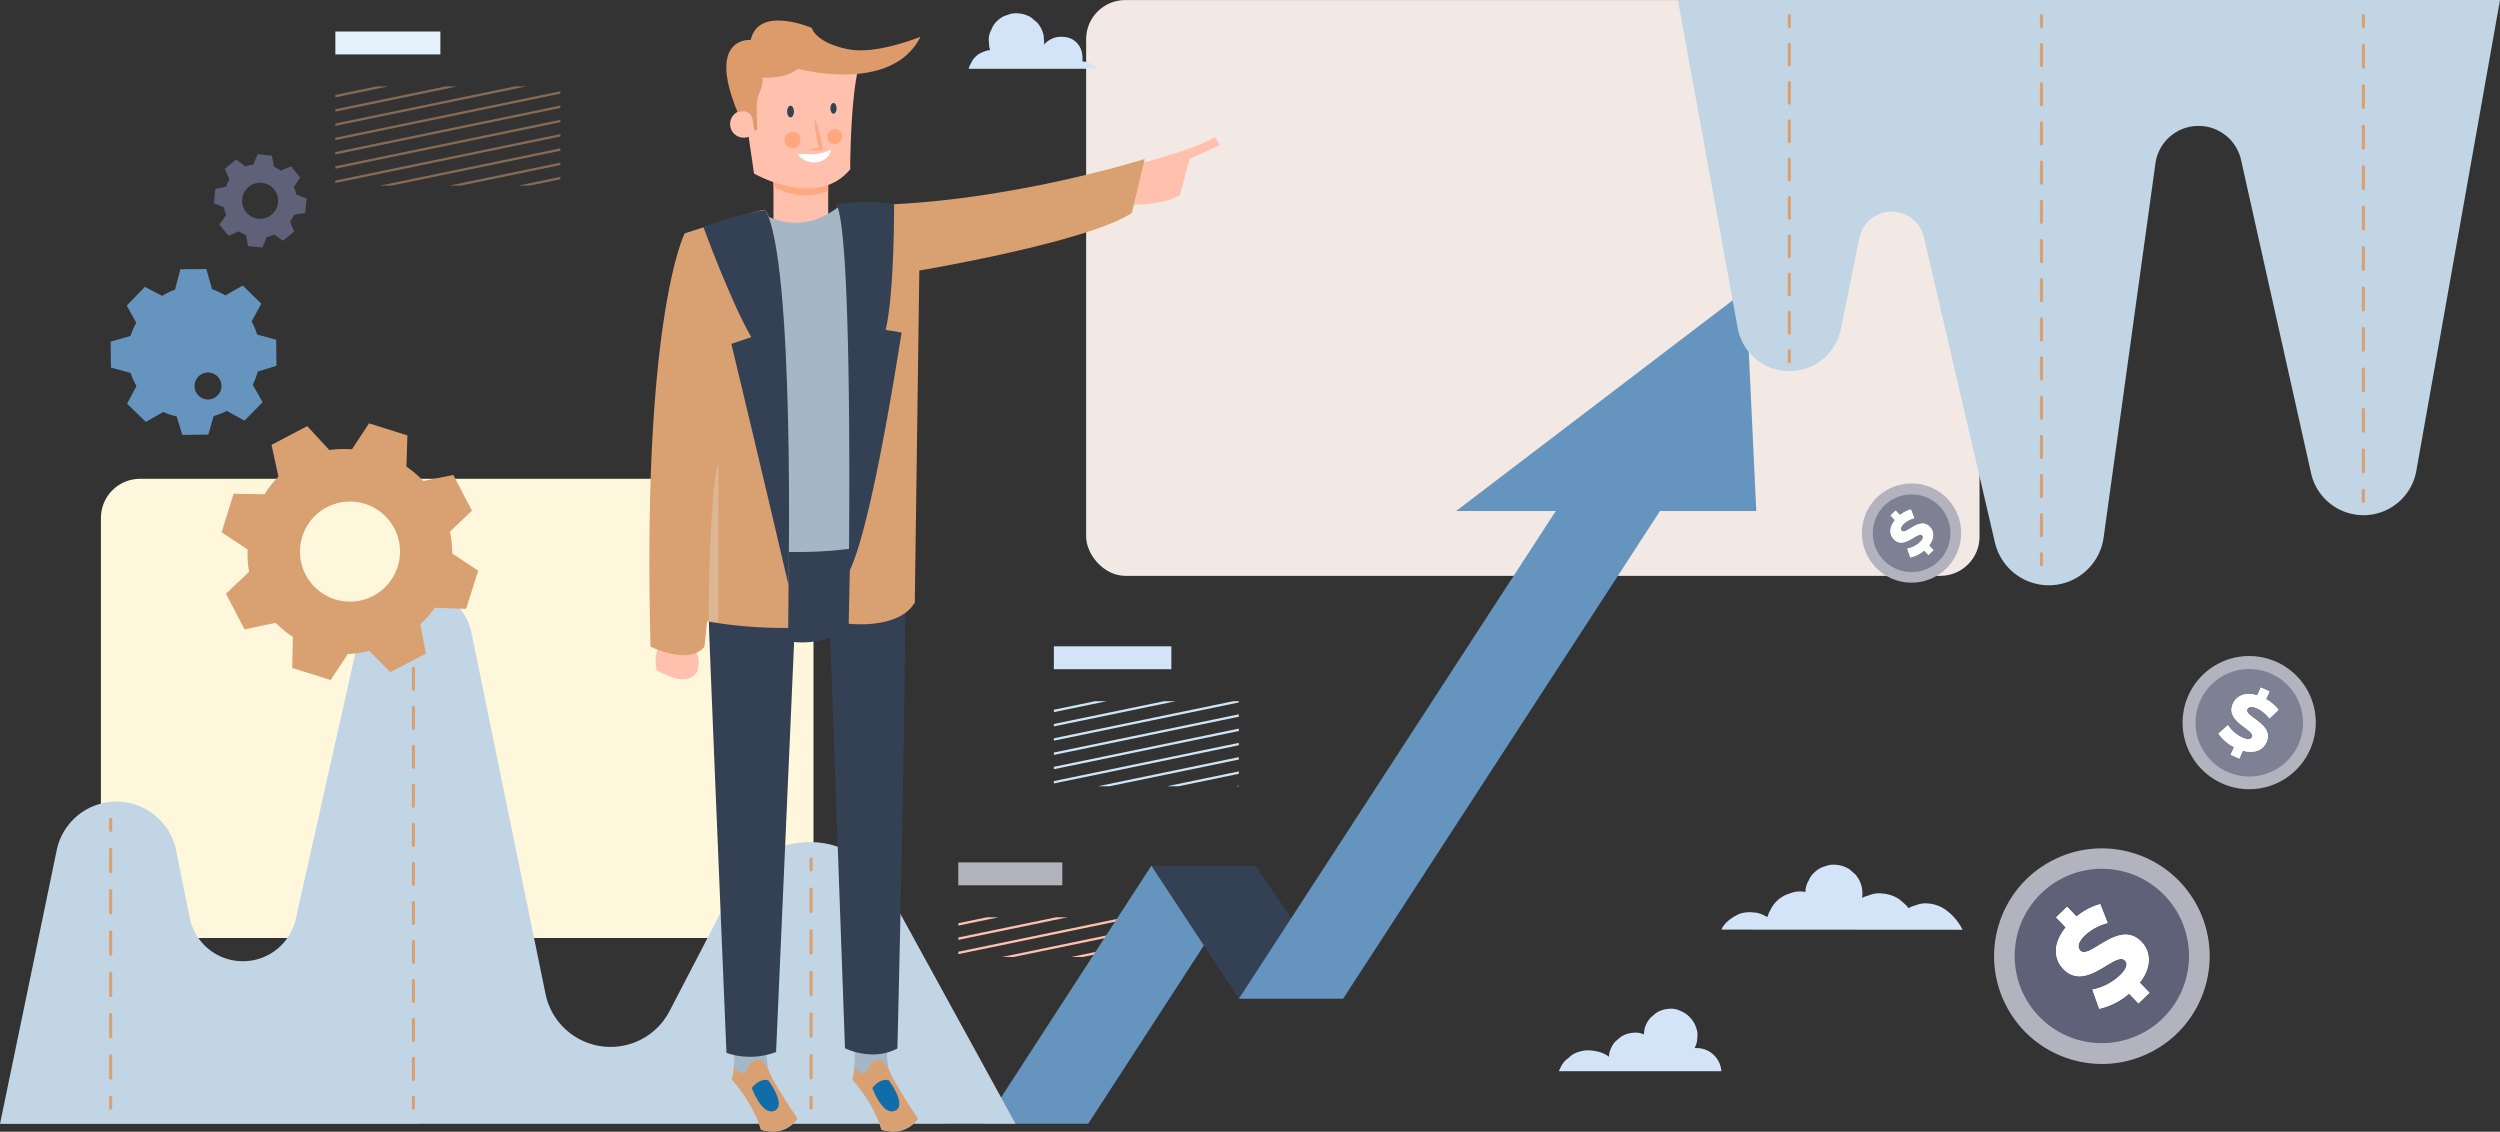 <svg xmlns="http://www.w3.org/2000/svg" xmlns:xlink="http://www.w3.org/1999/xlink" width="799.66" height="361.996" viewBox="0 0 799.66 361.996">
  <rect x="0" y="0" width="799.66" height="361.996" fill="#333333" stroke="none"/>
  <defs>
    <clipPath id="clip-path">
      <rect id="Rectángulo_8430" data-name="Rectángulo 8430" width="71.98" height="31.73" transform="translate(207.43 46.63)" fill="none"/>
    </clipPath>
    <clipPath id="clip-path-2">
      <rect id="Rectángulo_8432" data-name="Rectángulo 8432" width="75.83" height="12.72" transform="translate(406.7 312.39)" fill="none"/>
    </clipPath>
    <clipPath id="clip-path-3">
      <rect id="Rectángulo_8434" data-name="Rectángulo 8434" width="59.17" height="27.22" transform="translate(437.26 243.28)" fill="none"/>
    </clipPath>
  </defs>
  <g id="Capa_2" data-name="Capa 2" transform="translate(-100.17 -19)">
    <g id="Grupo_59480" data-name="Grupo 59480">
      <rect id="Rectángulo_8428" data-name="Rectángulo 8428" width="285.76" height="184.17" rx="12.51" transform="translate(447.59 19.02)" fill="#f2e9e4"/>
      <rect id="Rectángulo_8429" data-name="Rectángulo 8429" width="227.93" height="146.89" rx="12.51" transform="translate(132.45 172.15)" fill="#fff7db"/>
    </g>
    <g id="Grupo_59488" data-name="Grupo 59488">
      <g id="Grupo_59483" data-name="Grupo 59483">
        <g id="Grupo_59482" data-name="Grupo 59482" opacity="0.5">
          <g id="Grupo_59481" data-name="Grupo 59481" clip-path="url(#clip-path)">
            <line id="Línea_405" data-name="Línea 405" y1="35.92" x2="173.89" transform="translate(189.81 17.47)" fill="none" stroke="#d9a171" stroke-miterlimit="10" stroke-width="0.75"/>
            <line id="Línea_406" data-name="Línea 406" y1="35.92" x2="173.89" transform="translate(189.81 22.04)" fill="none" stroke="#d9a171" stroke-miterlimit="10" stroke-width="0.75"/>
            <line id="Línea_407" data-name="Línea 407" y1="35.92" x2="173.89" transform="translate(189.81 26.6)" fill="none" stroke="#d9a171" stroke-miterlimit="10" stroke-width="0.75"/>
            <line id="Línea_408" data-name="Línea 408" y1="35.92" x2="173.89" transform="translate(189.81 31.16)" fill="none" stroke="#d9a171" stroke-miterlimit="10" stroke-width="0.75"/>
            <line id="Línea_409" data-name="Línea 409" y1="35.92" x2="173.89" transform="translate(189.81 35.73)" fill="none" stroke="#d9a171" stroke-miterlimit="10" stroke-width="0.75"/>
            <line id="Línea_410" data-name="Línea 410" y1="35.92" x2="173.89" transform="translate(189.81 40.29)" fill="none" stroke="#d9a171" stroke-miterlimit="10" stroke-width="0.75"/>
            <line id="Línea_411" data-name="Línea 411" y1="35.92" x2="173.89" transform="translate(189.81 44.86)" fill="none" stroke="#d9a171" stroke-miterlimit="10" stroke-width="0.75"/>
            <line id="Línea_412" data-name="Línea 412" y1="35.92" x2="173.89" transform="translate(189.81 49.42)" fill="none" stroke="#d9a171" stroke-miterlimit="10" stroke-width="0.75"/>
            <line id="Línea_413" data-name="Línea 413" y1="35.92" x2="173.89" transform="translate(189.81 53.99)" fill="none" stroke="#d9a171" stroke-miterlimit="10" stroke-width="0.75"/>
            <line id="Línea_414" data-name="Línea 414" y1="35.92" x2="173.89" transform="translate(189.81 58.55)" fill="none" stroke="#d9a171" stroke-miterlimit="10" stroke-width="0.75"/>
            <line id="Línea_415" data-name="Línea 415" y1="35.92" x2="173.89" transform="translate(189.81 63.11)" fill="none" stroke="#d9a171" stroke-miterlimit="10" stroke-width="0.75"/>
            <line id="Línea_416" data-name="Línea 416" y1="35.92" x2="173.89" transform="translate(189.81 67.68)" fill="none" stroke="#d9a171" stroke-miterlimit="10" stroke-width="0.75"/>
            <line id="Línea_417" data-name="Línea 417" y1="35.92" x2="173.89" transform="translate(189.81 72.24)" fill="none" stroke="#d9a171" stroke-miterlimit="10" stroke-width="0.75"/>
            <line id="Línea_418" data-name="Línea 418" y1="35.92" x2="173.89" transform="translate(189.81 76.81)" fill="none" stroke="#d9a171" stroke-miterlimit="10" stroke-width="0.75"/>
            <line id="Línea_419" data-name="Línea 419" y1="35.92" x2="173.89" transform="translate(189.81 81.37)" fill="none" stroke="#d9a171" stroke-miterlimit="10" stroke-width="0.75"/>
            <line id="Línea_420" data-name="Línea 420" y1="35.93" x2="173.89" transform="translate(189.81 85.93)" fill="none" stroke="#d9a171" stroke-miterlimit="10" stroke-width="0.75"/>
            <line id="Línea_421" data-name="Línea 421" y1="35.92" x2="173.89" transform="translate(189.81 90.5)" fill="none" stroke="#d9a171" stroke-miterlimit="10" stroke-width="0.75"/>
          </g>
        </g>
        <rect id="Rectángulo_8431" data-name="Rectángulo 8431" width="33.59" height="7.33" transform="translate(241.03 36.41) rotate(180)" fill="#e5f1fb"/>
      </g>
      <g id="Grupo_59485" data-name="Grupo 59485">
        <g id="Grupo_59484" data-name="Grupo 59484" clip-path="url(#clip-path-2)">
          <line id="Línea_422" data-name="Línea 422" y1="35.92" x2="173.9" transform="translate(362.92 283.24)" fill="none" stroke="#ffc0ad" stroke-miterlimit="10" stroke-width="0.75"/>
          <line id="Línea_423" data-name="Línea 423" y1="35.92" x2="173.9" transform="translate(362.92 287.8)" fill="none" stroke="#ffc0ad" stroke-miterlimit="10" stroke-width="0.75"/>
          <line id="Línea_424" data-name="Línea 424" y1="35.92" x2="173.9" transform="translate(362.92 292.37)" fill="none" stroke="#ffc0ad" stroke-miterlimit="10" stroke-width="0.75"/>
          <line id="Línea_425" data-name="Línea 425" y1="35.92" x2="173.9" transform="translate(362.92 296.93)" fill="none" stroke="#ffc0ad" stroke-miterlimit="10" stroke-width="0.75"/>
          <line id="Línea_426" data-name="Línea 426" y1="35.93" x2="173.9" transform="translate(362.92 301.49)" fill="none" stroke="#ffc0ad" stroke-miterlimit="10" stroke-width="0.75"/>
          <line id="Línea_427" data-name="Línea 427" y1="35.92" x2="173.9" transform="translate(362.92 306.06)" fill="none" stroke="#ffc0ad" stroke-miterlimit="10" stroke-width="0.75"/>
          <line id="Línea_428" data-name="Línea 428" y1="35.92" x2="173.9" transform="translate(362.92 310.62)" fill="none" stroke="#ffc0ad" stroke-miterlimit="10" stroke-width="0.75"/>
          <line id="Línea_429" data-name="Línea 429" y1="35.92" x2="173.9" transform="translate(362.92 315.19)" fill="none" stroke="#ffc0ad" stroke-miterlimit="10" stroke-width="0.75"/>
          <line id="Línea_430" data-name="Línea 430" y1="35.92" x2="173.9" transform="translate(362.92 319.75)" fill="none" stroke="#ffc0ad" stroke-miterlimit="10" stroke-width="0.75"/>
          <line id="Línea_431" data-name="Línea 431" y1="35.92" x2="173.9" transform="translate(362.92 324.32)" fill="none" stroke="#ffc0ad" stroke-miterlimit="10" stroke-width="0.75"/>
          <line id="Línea_432" data-name="Línea 432" y1="35.92" x2="173.9" transform="translate(362.92 328.88)" fill="none" stroke="#ffc0ad" stroke-miterlimit="10" stroke-width="0.75"/>
          <line id="Línea_433" data-name="Línea 433" y1="35.93" x2="173.9" transform="translate(362.92 333.44)" fill="none" stroke="#ffc0ad" stroke-miterlimit="10" stroke-width="0.75"/>
          <line id="Línea_434" data-name="Línea 434" y1="35.92" x2="173.9" transform="translate(362.92 338.01)" fill="none" stroke="#ffc0ad" stroke-miterlimit="10" stroke-width="0.75"/>
          <line id="Línea_435" data-name="Línea 435" y1="35.92" x2="173.9" transform="translate(362.92 342.57)" fill="none" stroke="#ffc0ad" stroke-miterlimit="10" stroke-width="0.75"/>
          <line id="Línea_436" data-name="Línea 436" y1="35.92" x2="173.9" transform="translate(362.92 347.14)" fill="none" stroke="#ffc0ad" stroke-miterlimit="10" stroke-width="0.75"/>
          <line id="Línea_437" data-name="Línea 437" y1="35.92" x2="173.9" transform="translate(362.92 351.7)" fill="none" stroke="#ffc0ad" stroke-miterlimit="10" stroke-width="0.75"/>
          <line id="Línea_438" data-name="Línea 438" y1="35.92" x2="173.9" transform="translate(362.92 356.27)" fill="none" stroke="#ffc0ad" stroke-miterlimit="10" stroke-width="0.75"/>
        </g>
        <rect id="Rectángulo_8433" data-name="Rectángulo 8433" width="33.28" height="7.33" transform="translate(439.97 302.18) rotate(180)" fill="#b2b3be"/>
      </g>
      <g id="Grupo_59487" data-name="Grupo 59487">
        <g id="Grupo_59486" data-name="Grupo 59486" clip-path="url(#clip-path-3)">
          <line id="Línea_439" data-name="Línea 439" y1="35.92" x2="173.89" transform="translate(419.63 214.12)" fill="#aed3f2" stroke="#cee5f7" stroke-miterlimit="10" stroke-width="0.75"/>
          <line id="Línea_440" data-name="Línea 440" y1="35.92" x2="173.89" transform="translate(419.63 218.68)" fill="#aed3f2" stroke="#cee5f7" stroke-miterlimit="10" stroke-width="0.75"/>
          <line id="Línea_441" data-name="Línea 441" y1="35.92" x2="173.89" transform="translate(419.63 223.25)" fill="#aed3f2" stroke="#cee5f7" stroke-miterlimit="10" stroke-width="0.75"/>
          <line id="Línea_442" data-name="Línea 442" y1="35.92" x2="173.89" transform="translate(419.63 227.81)" fill="#aed3f2" stroke="#cee5f7" stroke-miterlimit="10" stroke-width="0.75"/>
          <line id="Línea_443" data-name="Línea 443" y1="35.92" x2="173.89" transform="translate(419.63 232.38)" fill="#aed3f2" stroke="#cee5f7" stroke-miterlimit="10" stroke-width="0.75"/>
          <line id="Línea_444" data-name="Línea 444" y1="35.92" x2="173.89" transform="translate(419.63 236.94)" fill="#aed3f2" stroke="#cee5f7" stroke-miterlimit="10" stroke-width="0.75"/>
          <line id="Línea_445" data-name="Línea 445" y1="35.93" x2="173.89" transform="translate(419.63 241.5)" fill="#aed3f2" stroke="#cee5f7" stroke-miterlimit="10" stroke-width="0.75"/>
          <line id="Línea_446" data-name="Línea 446" y1="35.92" x2="173.89" transform="translate(419.63 246.07)" fill="#aed3f2" stroke="#cee5f7" stroke-miterlimit="10" stroke-width="0.75"/>
          <line id="Línea_447" data-name="Línea 447" y1="35.92" x2="173.89" transform="translate(419.63 250.63)" fill="#aed3f2" stroke="#cee5f7" stroke-miterlimit="10" stroke-width="0.75"/>
          <line id="Línea_448" data-name="Línea 448" y1="35.92" x2="173.89" transform="translate(419.63 255.2)" fill="#aed3f2" stroke="#cee5f7" stroke-miterlimit="10" stroke-width="0.75"/>
          <line id="Línea_449" data-name="Línea 449" y1="35.92" x2="173.89" transform="translate(419.63 259.76)" fill="#aed3f2" stroke="#cee5f7" stroke-miterlimit="10" stroke-width="0.75"/>
          <line id="Línea_450" data-name="Línea 450" y1="35.92" x2="173.89" transform="translate(419.63 264.33)" fill="#aed3f2" stroke="#cee5f7" stroke-miterlimit="10" stroke-width="0.75"/>
          <line id="Línea_451" data-name="Línea 451" y1="35.92" x2="173.89" transform="translate(419.63 268.89)" fill="#aed3f2" stroke="#cee5f7" stroke-miterlimit="10" stroke-width="0.75"/>
          <line id="Línea_452" data-name="Línea 452" y1="35.93" x2="173.89" transform="translate(419.63 273.45)" fill="#aed3f2" stroke="#cee5f7" stroke-miterlimit="10" stroke-width="0.75"/>
          <line id="Línea_453" data-name="Línea 453" y1="35.92" x2="173.89" transform="translate(419.63 278.02)" fill="#aed3f2" stroke="#cee5f7" stroke-miterlimit="10" stroke-width="0.75"/>
          <line id="Línea_454" data-name="Línea 454" y1="35.92" x2="173.89" transform="translate(419.63 282.58)" fill="#aed3f2" stroke="#cee5f7" stroke-miterlimit="10" stroke-width="0.75"/>
          <line id="Línea_455" data-name="Línea 455" y1="35.92" x2="173.89" transform="translate(419.63 287.15)" fill="#aed3f2" stroke="#cee5f7" stroke-miterlimit="10" stroke-width="0.75"/>
        </g>
        <rect id="Rectángulo_8435" data-name="Rectángulo 8435" width="37.59" height="7.33" transform="translate(474.85 233.06) rotate(180)" fill="#d3e3f8"/>
      </g>
    </g>
    <g id="Grupo_59489" data-name="Grupo 59489">
      <path id="Trazado_106547" data-name="Trazado 106547" d="M727.92,316.4a17.15,17.15,0,0,0-5.67-6.57A11,11,0,0,0,717,308a8.29,8.29,0,0,0-4.13.59,8.409,8.409,0,0,0-2.24.9c-.2-.27-.39-.55-.62-.82l-2.28-2a11.39,11.39,0,0,0-5.5-1.88,8.5,8.5,0,0,0-4.3.62,8.83,8.83,0,0,0-2.15.81,6.116,6.116,0,0,0,.09-.86,9.16,9.16,0,0,0-2.2-6.62l-1.83-1.62a9.15,9.15,0,0,0-4.4-1.5,6.74,6.74,0,0,0-3.45.49,6.91,6.91,0,0,0-3.17,1.7,6.83,6.83,0,0,0-2.14,2.89,6.75,6.75,0,0,0-1,3.35v.26c-.28,0-.56-.1-.86-.12a8.23,8.23,0,0,0-4.11.59,9.83,9.83,0,0,0-6.32,5.47,7.814,7.814,0,0,0-.88,2.09c-.26-.13-.51-.26-.78-.37a7.8,7.8,0,0,0-3.81-1.12,9.87,9.87,0,0,0-4.46.5c-3.94,1.83-5.28,4-5.67,5Z" fill="#d3e3f8"/>
      <path id="Trazado_106548" data-name="Trazado 106548" d="M650.77,361.64H598.82a8.212,8.212,0,0,1,.5-1.14,7.521,7.521,0,0,1,2.53-3.07,7.341,7.341,0,0,1,3.36-2,10,10,0,0,1,5-.26l.81.14a9.81,9.81,0,0,1,3.82,1.72c0-.33.05-.67.07-1a8.371,8.371,0,0,1,2-3.93l1.72-1.46a8.38,8.38,0,0,1,4.09-1.31,6.26,6.26,0,0,1,3.18.52h.12c0-.45.07-.89.1-1.33a8.55,8.55,0,0,1,2-4l1.77-1.5a8.57,8.57,0,0,1,4.19-1.34,6.34,6.34,0,0,1,3.26.53,8.87,8.87,0,0,1,5.82,7.64c-.06.73-.11,1.46-.17,2.2a8.162,8.162,0,0,1-.78,2.19h.44a7.93,7.93,0,0,1,8.12,7.4Z" fill="#d3e3f8"/>
      <path id="Trazado_106549" data-name="Trazado 106549" d="M451.35,41,450,39.87a8.62,8.62,0,0,0-3.62-1.26c.44-3.83-1.69-7.84-6.64-7.84a7.07,7.07,0,0,0-5.63,2.54c0-.23.05-.46.05-.69-.06-.76-.11-1.52-.17-2.27a8.82,8.82,0,0,0-2.1-4.15l-1.82-1.55a8.79,8.79,0,0,0-4.33-1.38,6.64,6.64,0,0,0-3.36.54,6.7,6.7,0,0,0-3.06,1.73,6.64,6.64,0,0,0-2,2.86,6.71,6.71,0,0,0-.9,3.29c.06.75.11,1.51.17,2.26a9.379,9.379,0,0,0,.3,1.07,5.52,5.52,0,0,0-1.87.46,6.84,6.84,0,0,0-4.34,3.91A5.379,5.379,0,0,0,410,41Z" fill="#d3e3f8"/>
    </g>
    <g id="Grupo_59490" data-name="Grupo 59490">
      <path id="Trazado_106550" data-name="Trazado 106550" d="M448.25,378.45l53.47-82.44H468.38l-53.46,82.44Z" fill="#6595bf"/>
      <path id="Trazado_106551" data-name="Trazado 106551" d="M529.57,336.95l-27.74-40.94H468.5l27.95,42.44Z" fill="#344154"/>
      <path id="Trazado_106552" data-name="Trazado 106552" d="M661.94,182.45l-3.33-70.61-92.67,70.61h31.87l-101.36,156h33.34l101.35-156Z" fill="#6595bf"/>
    </g>
    <g id="Grupo_59494" data-name="Grupo 59494">
      <path id="Trazado_106553" data-name="Trazado 106553" d="M636.86,19,656,123.9a16.82,16.82,0,0,0,16.56,13.82h0A16.83,16.83,0,0,0,689,124.24l5.92-29.11a10.55,10.55,0,0,1,10.34-8.45h0a10.55,10.55,0,0,1,10.29,8.16l22.72,97.68a17.71,17.71,0,0,0,17.24,13.69h0a17.69,17.69,0,0,0,17.53-15.27L789.61,71.28a13.9,13.9,0,0,1,13.77-12h0A13.91,13.91,0,0,1,817,70.15l22.4,100.23a17.17,17.17,0,0,0,16.76,13.41h0a17.16,17.16,0,0,0,16.9-14.16L899.83,19Z" fill="#c1d5e5"/>
      <g id="Grupo_59491" data-name="Grupo 59491">
        <line id="Línea_456" data-name="Línea 456" y1="3.5" transform="translate(672.51 131.22)" fill="none" stroke="#d9a171" stroke-linecap="round" stroke-miterlimit="10" stroke-width="1"/>
        <line id="Línea_457" data-name="Línea 457" y1="95.22" transform="translate(672.51 30.35)" fill="none" stroke="#d9a171" stroke-linecap="round" stroke-miterlimit="10" stroke-width="1" stroke-dasharray="6.6 5.66"/>
        <line id="Línea_458" data-name="Línea 458" y1="3.5" transform="translate(672.51 24.03)" fill="none" stroke="#d9a171" stroke-linecap="round" stroke-miterlimit="10" stroke-width="1"/>
      </g>
      <g id="Grupo_59492" data-name="Grupo 59492">
        <line id="Línea_459" data-name="Línea 459" y1="3.5" transform="translate(753.16 196.15)" fill="none" stroke="#d9a171" stroke-linecap="round" stroke-miterlimit="10" stroke-width="1"/>
        <line id="Línea_460" data-name="Línea 460" y1="159.95" transform="translate(753.16 30.42)" fill="none" stroke="#d9a171" stroke-linecap="round" stroke-miterlimit="10" stroke-width="1" stroke-dasharray="6.75 5.78"/>
        <line id="Línea_461" data-name="Línea 461" y1="3.5" transform="translate(753.16 24.03)" fill="none" stroke="#d9a171" stroke-linecap="round" stroke-miterlimit="10" stroke-width="1"/>
      </g>
      <g id="Grupo_59493" data-name="Grupo 59493">
        <line id="Línea_462" data-name="Línea 462" y1="3.5" transform="translate(856.12 175.86)" fill="none" stroke="#d9a171" stroke-linecap="round" stroke-miterlimit="10" stroke-width="1"/>
        <line id="Línea_463" data-name="Línea 463" y1="139.37" transform="translate(856.12 30.51)" fill="none" stroke="#d9a171" stroke-linecap="round" stroke-miterlimit="10" stroke-width="1" stroke-dasharray="6.97 5.97"/>
        <line id="Línea_464" data-name="Línea 464" y1="3.5" transform="translate(856.12 24.03)" fill="none" stroke="#d9a171" stroke-linecap="round" stroke-miterlimit="10" stroke-width="1"/>
      </g>
    </g>
    <g id="Grupo_59498" data-name="Grupo 59498">
      <path id="Trazado_106554" data-name="Trazado 106554" d="M425,378.45l-41.56-75.76a27.64,27.64,0,0,0-24.23-14.34h0A27.621,27.621,0,0,0,334.7,303.233L314.33,342.41a21.25,21.25,0,0,1-39.68-5.54L251,221.5a18.23,18.23,0,0,0-17.86-14.57h0a18.24,18.24,0,0,0-17.79,14.25l-20.58,91.75a17.31,17.31,0,0,1-16.9,13.53h0a17.32,17.32,0,0,1-17-13.87L156.51,291a19.5,19.5,0,0,0-38.21,0l-18.13,87.49Z" fill="#c1d5e5"/>
      <g id="Grupo_59495" data-name="Grupo 59495">
        <line id="Línea_465" data-name="Línea 465" y2="3.5" transform="translate(135.57 281.1)" fill="none" stroke="#d9a171" stroke-linecap="round" stroke-miterlimit="10" stroke-width="1"/>
        <line id="Línea_466" data-name="Línea 466" y2="76.21" transform="translate(135.57 290.69)" fill="none" stroke="#d9a171" stroke-linecap="round" stroke-miterlimit="10" stroke-width="1" stroke-dasharray="7.11 6.1"/>
        <line id="Línea_467" data-name="Línea 467" y2="3.5" transform="translate(135.57 369.95)" fill="none" stroke="#d9a171" stroke-linecap="round" stroke-miterlimit="10" stroke-width="1"/>
      </g>
      <g id="Grupo_59496" data-name="Grupo 59496">
        <line id="Línea_468" data-name="Línea 468" y2="3.5" transform="translate(232.41 211.02)" fill="none" stroke="#d9a171" stroke-linecap="round" stroke-miterlimit="10" stroke-width="1"/>
        <line id="Línea_469" data-name="Línea 469" y2="146.79" transform="translate(232.41 220.28)" fill="none" stroke="#d9a171" stroke-linecap="round" stroke-miterlimit="10" stroke-width="1" stroke-dasharray="6.72 5.76"/>
        <line id="Línea_470" data-name="Línea 470" y2="3.5" transform="translate(232.41 369.95)" fill="none" stroke="#d9a171" stroke-linecap="round" stroke-miterlimit="10" stroke-width="1"/>
      </g>
      <g id="Grupo_59497" data-name="Grupo 59497">
        <line id="Línea_471" data-name="Línea 471" y2="3.5" transform="translate(359.61 293.73)" fill="none" stroke="#d9a171" stroke-linecap="round" stroke-miterlimit="10" stroke-width="1"/>
        <line id="Línea_472" data-name="Línea 472" y2="63.49" transform="translate(359.61 303.38)" fill="none" stroke="#d9a171" stroke-linecap="round" stroke-miterlimit="10" stroke-width="1" stroke-dasharray="7.17 6.14"/>
        <line id="Línea_473" data-name="Línea 473" y2="3.5" transform="translate(359.61 369.95)" fill="none" stroke="#d9a171" stroke-linecap="round" stroke-miterlimit="10" stroke-width="1"/>
      </g>
    </g>
    <g id="Grupo_59505" data-name="Grupo 59505">
      <g id="Grupo_59500" data-name="Grupo 59500">
        <circle id="Elipse_4201" data-name="Elipse 4201" cx="34.48" cy="34.48" r="34.48" transform="translate(725.838 310.636) rotate(-28.06)" fill="#b2b3be"/>
        <circle id="Elipse_4202" data-name="Elipse 4202" cx="27.88" cy="27.88" r="27.88" transform="translate(733.237 328.671) rotate(-50.67)" fill="#5e6178"/>
        <g id="Grupo_59499" data-name="Grupo 59499">
          <path id="Trazado_106555" data-name="Trazado 106555" d="M784.58,333.32l3.11,3.24-3.51,3.36-3-3.13a21.62,21.62,0,0,1-9.53,4.86l-2.18-6.09a17.9,17.9,0,0,0,8.69-4.45c2.4-2.29,2.69-3.86,1.74-4.86-3.11-3.24-12.49,10.26-19.76,2.66-3.08-3.22-3.37-8.15.81-13.27l-3.08-3.22,3.51-3.36,3,3.16a19.8,19.8,0,0,1,7.59-4l2.33,6a16.84,16.84,0,0,0-7.18,3.85c-2.43,2.33-2.53,4-1.55,5,3,3.13,12.37-10.32,19.59-2.77C788.15,323.46,788.5,328.28,784.58,333.32Z" fill="#fff"/>
          <path id="Trazado_106556" data-name="Trazado 106556" d="M784.58,333.32l3.11,3.24-3.51,3.36-3-3.13a21.62,21.62,0,0,1-9.53,4.86l-2.18-6.09a17.9,17.9,0,0,0,8.69-4.45c2.4-2.29,2.69-3.86,1.74-4.86-3.11-3.24-12.49,10.26-19.76,2.66-3.08-3.22-3.37-8.15.81-13.27l-3.08-3.22,3.51-3.36,3,3.16a19.8,19.8,0,0,1,7.59-4l2.33,6a16.84,16.84,0,0,0-7.18,3.85c-2.43,2.33-2.53,4-1.55,5,3,3.13,12.37-10.32,19.59-2.77C788.15,323.46,788.5,328.28,784.58,333.32Z" fill="#fff"/>
        </g>
      </g>
      <g id="Grupo_59502" data-name="Grupo 59502">
        <circle id="Elipse_4203" data-name="Elipse 4203" cx="15.88" cy="15.88" r="15.88" transform="translate(689.193 190.958) rotate(-48.71)" fill="#b2b3be"/>
        <path id="Trazado_106557" data-name="Trazado 106557" d="M720.62,181a12.42,12.42,0,1,1-8.7-3.852,12.43,12.43,0,0,1,8.7,3.852Z" fill="#7e8193"/>
        <g id="Grupo_59501" data-name="Grupo 59501">
          <path id="Trazado_106558" data-name="Trazado 106558" d="M717.2,193.47l1.42,1.5L717,196.51l-1.38-1.44a10.05,10.05,0,0,1-4.39,2.23l-1-2.81a8.2,8.2,0,0,0,4-2c1.1-1,1.24-1.78.8-2.23-1.43-1.5-5.75,4.71-9.1,1.21-1.41-1.49-1.54-3.76.38-6.11l-1.41-1.49,1.62-1.54,1.39,1.46a8.83,8.83,0,0,1,3.49-1.82l1.07,2.77a7.7,7.7,0,0,0-3.31,1.76c-1.12,1.07-1.16,1.84-.71,2.31,1.37,1.44,5.7-4.75,9-1.27C718.84,188.93,719,191.15,717.2,193.47Z" fill="#fff"/>
          <path id="Trazado_106559" data-name="Trazado 106559" d="M717.2,193.47l1.42,1.5L717,196.51l-1.38-1.44a10.05,10.05,0,0,1-4.39,2.23l-1-2.81a8.2,8.2,0,0,0,4-2c1.1-1,1.24-1.78.8-2.23-1.43-1.5-5.75,4.71-9.1,1.21-1.41-1.49-1.54-3.76.38-6.11l-1.41-1.49,1.62-1.54,1.39,1.46a8.83,8.83,0,0,1,3.49-1.82l1.07,2.77a7.7,7.7,0,0,0-3.31,1.76c-1.12,1.07-1.16,1.84-.71,2.31,1.37,1.44,5.7-4.75,9-1.27C718.84,188.93,719,191.15,717.2,193.47Z" fill="#fff"/>
        </g>
      </g>
      <g id="Grupo_59504" data-name="Grupo 59504">
        <circle id="Elipse_4204" data-name="Elipse 4204" cx="21.31" cy="21.31" r="21.31" transform="matrix(0.772, -0.635, 0.635, 0.772, 789.623, 247.222)" fill="#b2b3be"/>
        <path id="Trazado_106560" data-name="Trazado 106560" d="M835.32,257.22a17.19,17.19,0,1,1-8.66-22.72,17.19,17.19,0,0,1,8.66,22.72Z" fill="#7e8193"/>
        <g id="Grupo_59503" data-name="Grupo 59503">
          <path id="Trazado_106561" data-name="Trazado 106561" d="M817.57,259.11l-1.13,2.53-2.74-1.23,1.09-2.44a13.51,13.51,0,0,1-5-4.32l3-2.67a11,11,0,0,0,4.57,3.94c1.87.83,2.83.64,3.18-.14,1.14-2.53-8.78-4.75-6.12-10.69,1.13-2.51,3.88-3.83,7.78-2.63l1.13-2.51,2.74,1.23-1.11,2.46a12.181,12.181,0,0,1,4,3.43l-2.89,2.73a10.41,10.41,0,0,0-3.88-3.22c-1.89-.85-2.86-.51-3.22.29-1.1,2.44,8.78,4.67,6.15,10.56C824,258.85,821.37,260.18,817.57,259.11Z" fill="#fff"/>
          <path id="Trazado_106562" data-name="Trazado 106562" d="M817.57,259.11l-1.13,2.53-2.74-1.23,1.09-2.44a13.51,13.51,0,0,1-5-4.32l3-2.67a11,11,0,0,0,4.57,3.94c1.87.83,2.83.64,3.18-.14,1.14-2.53-8.78-4.75-6.12-10.69,1.13-2.51,3.88-3.83,7.78-2.63l1.13-2.51,2.74,1.23-1.11,2.46a12.181,12.181,0,0,1,4,3.43l-2.89,2.73a10.41,10.41,0,0,0-3.88-3.22c-1.89-.85-2.86-.51-3.22.29-1.1,2.44,8.78,4.67,6.15,10.56C824,258.85,821.37,260.18,817.57,259.11Z" fill="#fff"/>
        </g>
      </g>
    </g>
    <g id="Grupo_59509" data-name="Grupo 59509">
      <g id="Grupo_59506" data-name="Grupo 59506">
        <path id="Trazado_106563" data-name="Trazado 106563" d="M335,354.23s.33,7.45-.74,10.13c0,0,6.85,7.3,9.32,16,0,0,7,2.84,11.67-3.48,0,0-6.53-9.48-8.35-13s-1.5-9.62-1.5-9.62Z" fill="#a5b7c6"/>
        <path id="Trazado_106564" data-name="Trazado 106564" d="M346,361.37c-1.82-3.53-3.08-3.81-5-2.85-1.24.61-1.58,2.39-2.05,3.09a1.62,1.62,0,0,1-2.2.44,12.17,12.17,0,0,1-1.9-1.61,10.149,10.149,0,0,1-.62,3.74s6.85,7.39,9.32,16.07c0,0,7,2.89,11.67-3.43C355.2,376.82,348,366.11,346,361.37Z" fill="#d9a171"/>
        <path id="Trazado_106565" data-name="Trazado 106565" d="M340.64,367s3.29,9.06,7.28,7.28-2-9.75-2-9.75S343.42,363.54,340.64,367Z" fill="#116caa"/>
      </g>
      <g id="Grupo_59507" data-name="Grupo 59507">
        <path id="Trazado_106566" data-name="Trazado 106566" d="M373.5,354.23s.34,7.45-.74,10.13c0,0,6.86,7.3,9.32,16,0,0,7,2.84,11.67-3.48,0,0-6.53-9.48-8.35-13s-1.5-9.62-1.5-9.62Z" fill="#a5b7c6"/>
        <path id="Trazado_106567" data-name="Trazado 106567" d="M384.59,361.37c-1.82-3.53-3.08-3.81-5-2.85-1.25.61-1.59,2.39-2.05,3.09a1.62,1.62,0,0,1-2.2.44,12.248,12.248,0,0,1-1.91-1.61,10,10,0,0,1-.62,3.74s6.86,7.39,9.32,16.07c0,0,7,2.89,11.67-3.43C393.75,376.82,386.57,366.11,384.59,361.37Z" fill="#d9a171"/>
        <path id="Trazado_106568" data-name="Trazado 106568" d="M379.19,367s3.29,9.06,7.28,7.28-2-9.75-2-9.75S382,363.54,379.19,367Z" fill="#116caa"/>
      </g>
      <g id="Grupo_59508" data-name="Grupo 59508">
        <rect id="Rectángulo_8436" data-name="Rectángulo 8436" width="17.5" height="23.85" transform="translate(347.58 72.6)" fill="#ffc0ad"/>
        <path id="Trazado_106569" data-name="Trazado 106569" d="M365.07,80.06V72.6H347.58v6a19.57,19.57,0,0,0,17.49,1.46Z" fill="#ffa77e"/>
      </g>
      <path id="Trazado_106570" data-name="Trazado 106570" d="M344.52,87.49s11.61,7.86,24.62-2.93l5.8.86V205.23h-31.3Z" fill="#a5b7c6"/>
      <path id="Trazado_106571" data-name="Trazado 106571" d="M310.8,225.85a12.209,12.209,0,0,0-.58,7.57s5.19,3,8.6,2.89a5,5,0,0,0,4.49-2.78s1.34-5-1.26-6.43S310.8,225.85,310.8,225.85Z" fill="#ffc0ad"/>
      <path id="Trazado_106572" data-name="Trazado 106572" d="M464.94,71.23s17-4.22,23.91-8.4l1.45,2.61-9.62,4.41-3.06,11.44s-3.06,3.12-16.72,3.25Z" fill="#ffc0ad"/>
      <path id="Trazado_106573" data-name="Trazado 106573" d="M326.94,219.29c0,2.08,5.6,136.5,5.6,136.5a23.45,23.45,0,0,0,15.87-.29l5.77-131.15a26.69,26.69,0,0,0,11.55-1.4l4.72,131.35s8.64,4.4,16.77.07c0,0,3.57-144.46,2.19-163.84,0,0-23.47,9.58-62.47,2.32Z" fill="#344154"/>
      <path id="Trazado_106574" data-name="Trazado 106574" d="M367.77,84.52s3.81,3.49,5,17.11-1.13,116.87-1.13,116.87,16,2,21.14-6.79l1.45-106.18s53.68-9,67.95-18.4l4.15-17.28S414.94,86.17,367.77,84.52Z" fill="#d9a171"/>
      <path id="Trazado_106575" data-name="Trazado 106575" d="M367.77,84.52a49.79,49.79,0,0,1,18.39-.17s.16,27.86-2.69,40.16l5.11.86c-.49,2.32-9.44,62.34-16.91,76.68C371.67,202.05,373.05,94.49,367.77,84.52Z" fill="#344154"/>
      <path id="Trazado_106576" data-name="Trazado 106576" d="M345,86.17c-.5-.72-25.82,7.48-25.82,7.48s-13.74,26.7-10.92,132.2c0,0,12.22,6.14,17.25,0l.84-8.09a145.257,145.257,0,0,0,25.93,2.09S354,99.09,345,86.17Z" fill="#d9a171"/>
      <path id="Trazado_106577" data-name="Trazado 106577" d="M345,86.17s-11.26,1.75-19.8,5.56c0,0,8.71,23.81,15.27,35.1L334.1,129s10.93,45.46,18.27,77.07C352.37,206.09,354.43,102.84,345,86.17Z" fill="#344154"/>
      <path id="Trazado_106578" data-name="Trazado 106578" d="M347.06,34.24c-.32.09-8.13,11.81-8.48,12.46-.23.4,0,4.58.14,7.7a4.07,4.07,0,0,0-.61-.06,4.35,4.35,0,1,0,1.53,8.4l1.71,11.75s20.06,11.65,30.77-1.35c0,0,0-20.22,2.36-31.23C374.48,41.91,347.38,34.15,347.06,34.24Z" fill="#ffc0ad"/>
      <path id="Trazado_106579" data-name="Trazado 106579" d="M336.1,54.88s4.11-1.6,4.86,2.64.39,3.22.39,3.22l1.06-.16s-.47-7.5,0-9.86,2-3.95,1.65-6.9c0,0,7.47.57,11.32-2.84,0,0,30,8.26,39.23-10.22,0,0-14.13,5.82-23.15,4-10.58-2.16-11.65-6.84-11.65-6.84s-17-7.32-19.51,3.85C340.3,31.76,326,30.55,336.1,54.88Z" fill="#dd9a6a"/>
      <ellipse id="Elipse_4205" data-name="Elipse 4205" cx="1.1" cy="1.87" rx="1.1" ry="1.87" transform="translate(351.93 52.81)" fill="#344154"/>
      <path id="Trazado_106580" data-name="Trazado 106580" d="M367.77,53.66c0,1-.46,1.72-1,1.72s-1-.77-1-1.72.45-1.72,1-1.72S367.77,52.71,367.77,53.66Z" fill="#344154"/>
      <path id="Trazado_106581" data-name="Trazado 106581" d="M355.38,68.26h1.92c.54,0,1.14.06,1.75.07h.93a5.616,5.616,0,0,0,.92-.05,5.273,5.273,0,0,0,.89-.1l.44-.06.42-.1a5.3,5.3,0,0,0,.83-.21,4.229,4.229,0,0,0,.76-.25c.24-.09.5-.14.7-.24l.54-.23q.258-.058.52-.09a4.405,4.405,0,0,1-.16.54,4.3,4.3,0,0,1-.71,1.31c-.1.12-.21.25-.31.39a2.627,2.627,0,0,1-.39.35,4.682,4.682,0,0,1-.95.65,4.55,4.55,0,0,1-1.16.47,5.839,5.839,0,0,1-1.26.23,7.581,7.581,0,0,1-1.26,0,7.06,7.06,0,0,1-3-1.16,6.06,6.06,0,0,1-1.08-1A3.131,3.131,0,0,1,355.38,68.26Z" fill="#fff"/>
      <path id="Trazado_106582" data-name="Trazado 106582" d="M326.83,217.63s.11-39.87,3.11-50.75V218Z" fill="#e7e7e7" opacity="0.3"/>
      <path id="Trazado_106583" data-name="Trazado 106583" d="M360.7,56.7a28.308,28.308,0,0,1,1.61,4.81c.2.82.4,1.63.55,2.46s.29,1.65.41,2.49l.08.59h-.52c-.63,0-1.25.07-1.88.06a8.07,8.07,0,0,1-1.89-.22c.31-.06.61-.14.91-.22l.9-.23c.6-.15,1.21-.29,1.8-.42l-.43.62c-.23-.81-.44-1.62-.62-2.44s-.34-1.65-.48-2.47a28.337,28.337,0,0,1-.44-5.03Z" fill="#ffa77e"/>
      <path id="Trazado_106584" data-name="Trazado 106584" d="M356.12,63.12a2.55,2.55,0,1,1-2.56-1.82,2.27,2.27,0,0,1,2.56,1.82Z" fill="#ffa77e"/>
      <path id="Trazado_106585" data-name="Trazado 106585" d="M369.47,62.08a2.38,2.38,0,1,1-2.4-1.71,2.11,2.11,0,0,1,2.4,1.71Z" fill="#ffa77e"/>
    </g>
    <g id="Grupo_59510" data-name="Grupo 59510">
      <path id="Trazado_106586" data-name="Trazado 106586" d="M251.13,182.33l-5.95-11.41-9.64,1.94a31.85,31.85,0,0,0-5.35-4.59l.29-10-12.26-3.86-5.47,8.3a33.841,33.841,0,0,0-7.25.23l-7.07-7.64-11.41,6,2.21,10.17a33.321,33.321,0,0,0-4.45,5.62l-9.89-.16-3.83,12.33,8.32,5.5a33,33,0,0,0,.47,7.15l-7.39,7,5.95,11.41,9.94-2.1a32.84,32.84,0,0,0,5.5,4.51l-.22,9.93,12.3,3.85,5.49-8.32a31.161,31.161,0,0,0,6.86-1L225,234l11.41-5.95-1.81-9.41a31.9,31.9,0,0,0,4.65-5.23l10,.35,3.89-12.23-8.3-5.46a32.48,32.48,0,0,0-.76-7Zm-31.63,27.3a16,16,0,1,1,7.887-9.4A16,16,0,0,1,219.5,209.63Z" fill="#d9a171"/>
      <path id="Trazado_106587" data-name="Trazado 106587" d="M188.6,136l-.09-8.31L182.4,126a21.081,21.081,0,0,0-1.74-4.21l3.09-5.65-5.93-5.81-5.58,3.18a21.64,21.64,0,0,0-4.24-2l-1.83-6.46-8.31.08-1.7,6.51a20.871,20.871,0,0,0-4.1,2l-5.55-2.88-5.81,6,3.07,5.5a21.17,21.17,0,0,0-1.87,4.21l-6.33,1.81.08,8.3,6.32,1.7a21.609,21.609,0,0,0,1.85,4.2l-3,5.65,6,5.81,5.59-3.18a19.68,19.68,0,0,0,4.25,1.43l1.83,5.91,8.31-.09,1.71-5.94a20.731,20.731,0,0,0,4.2-1.65l5.66,3.13,5.81-5.91L181,142.07a19.94,19.94,0,0,0,1.6-4.23Zm-26.2,6.46a4.308,4.308,0,1,1,0,.02Z" fill="#6595bf"/>
      <path id="Trazado_106588" data-name="Trazado 106588" d="M196.19,75.8l-2.92-3.6L190,73.57a11.79,11.79,0,0,0-2.22-1.23l-.61-3.54-4.6-.49-1.34,3.33a12.35,12.35,0,0,0-2.54.6l-3-2.19L172.06,73l1.51,3.43a11.879,11.879,0,0,0-1.09,2.31l-3.42.66-.47,4.6,3.25,1.34a12.151,12.151,0,0,0,.64,2.49l-2.13,3,2.91,3.6L176.61,93a11.37,11.37,0,0,0,2.26,1.19l.63,3.52,4.62.48,1.34-3.33a10.86,10.86,0,0,0,2.35-.85l2.85,2,3.6-2.92-1.32-3.19a11.677,11.677,0,0,0,1.27-2.18l3.55-.59.49-4.6-3.32-1.33a11.541,11.541,0,0,0-.76-2.4ZM187,87.7a5.76,5.76,0,1,1,2.107-3.879A5.77,5.77,0,0,1,187,87.7Z" fill="#5e6178"/>
    </g>
  </g>
</svg>

